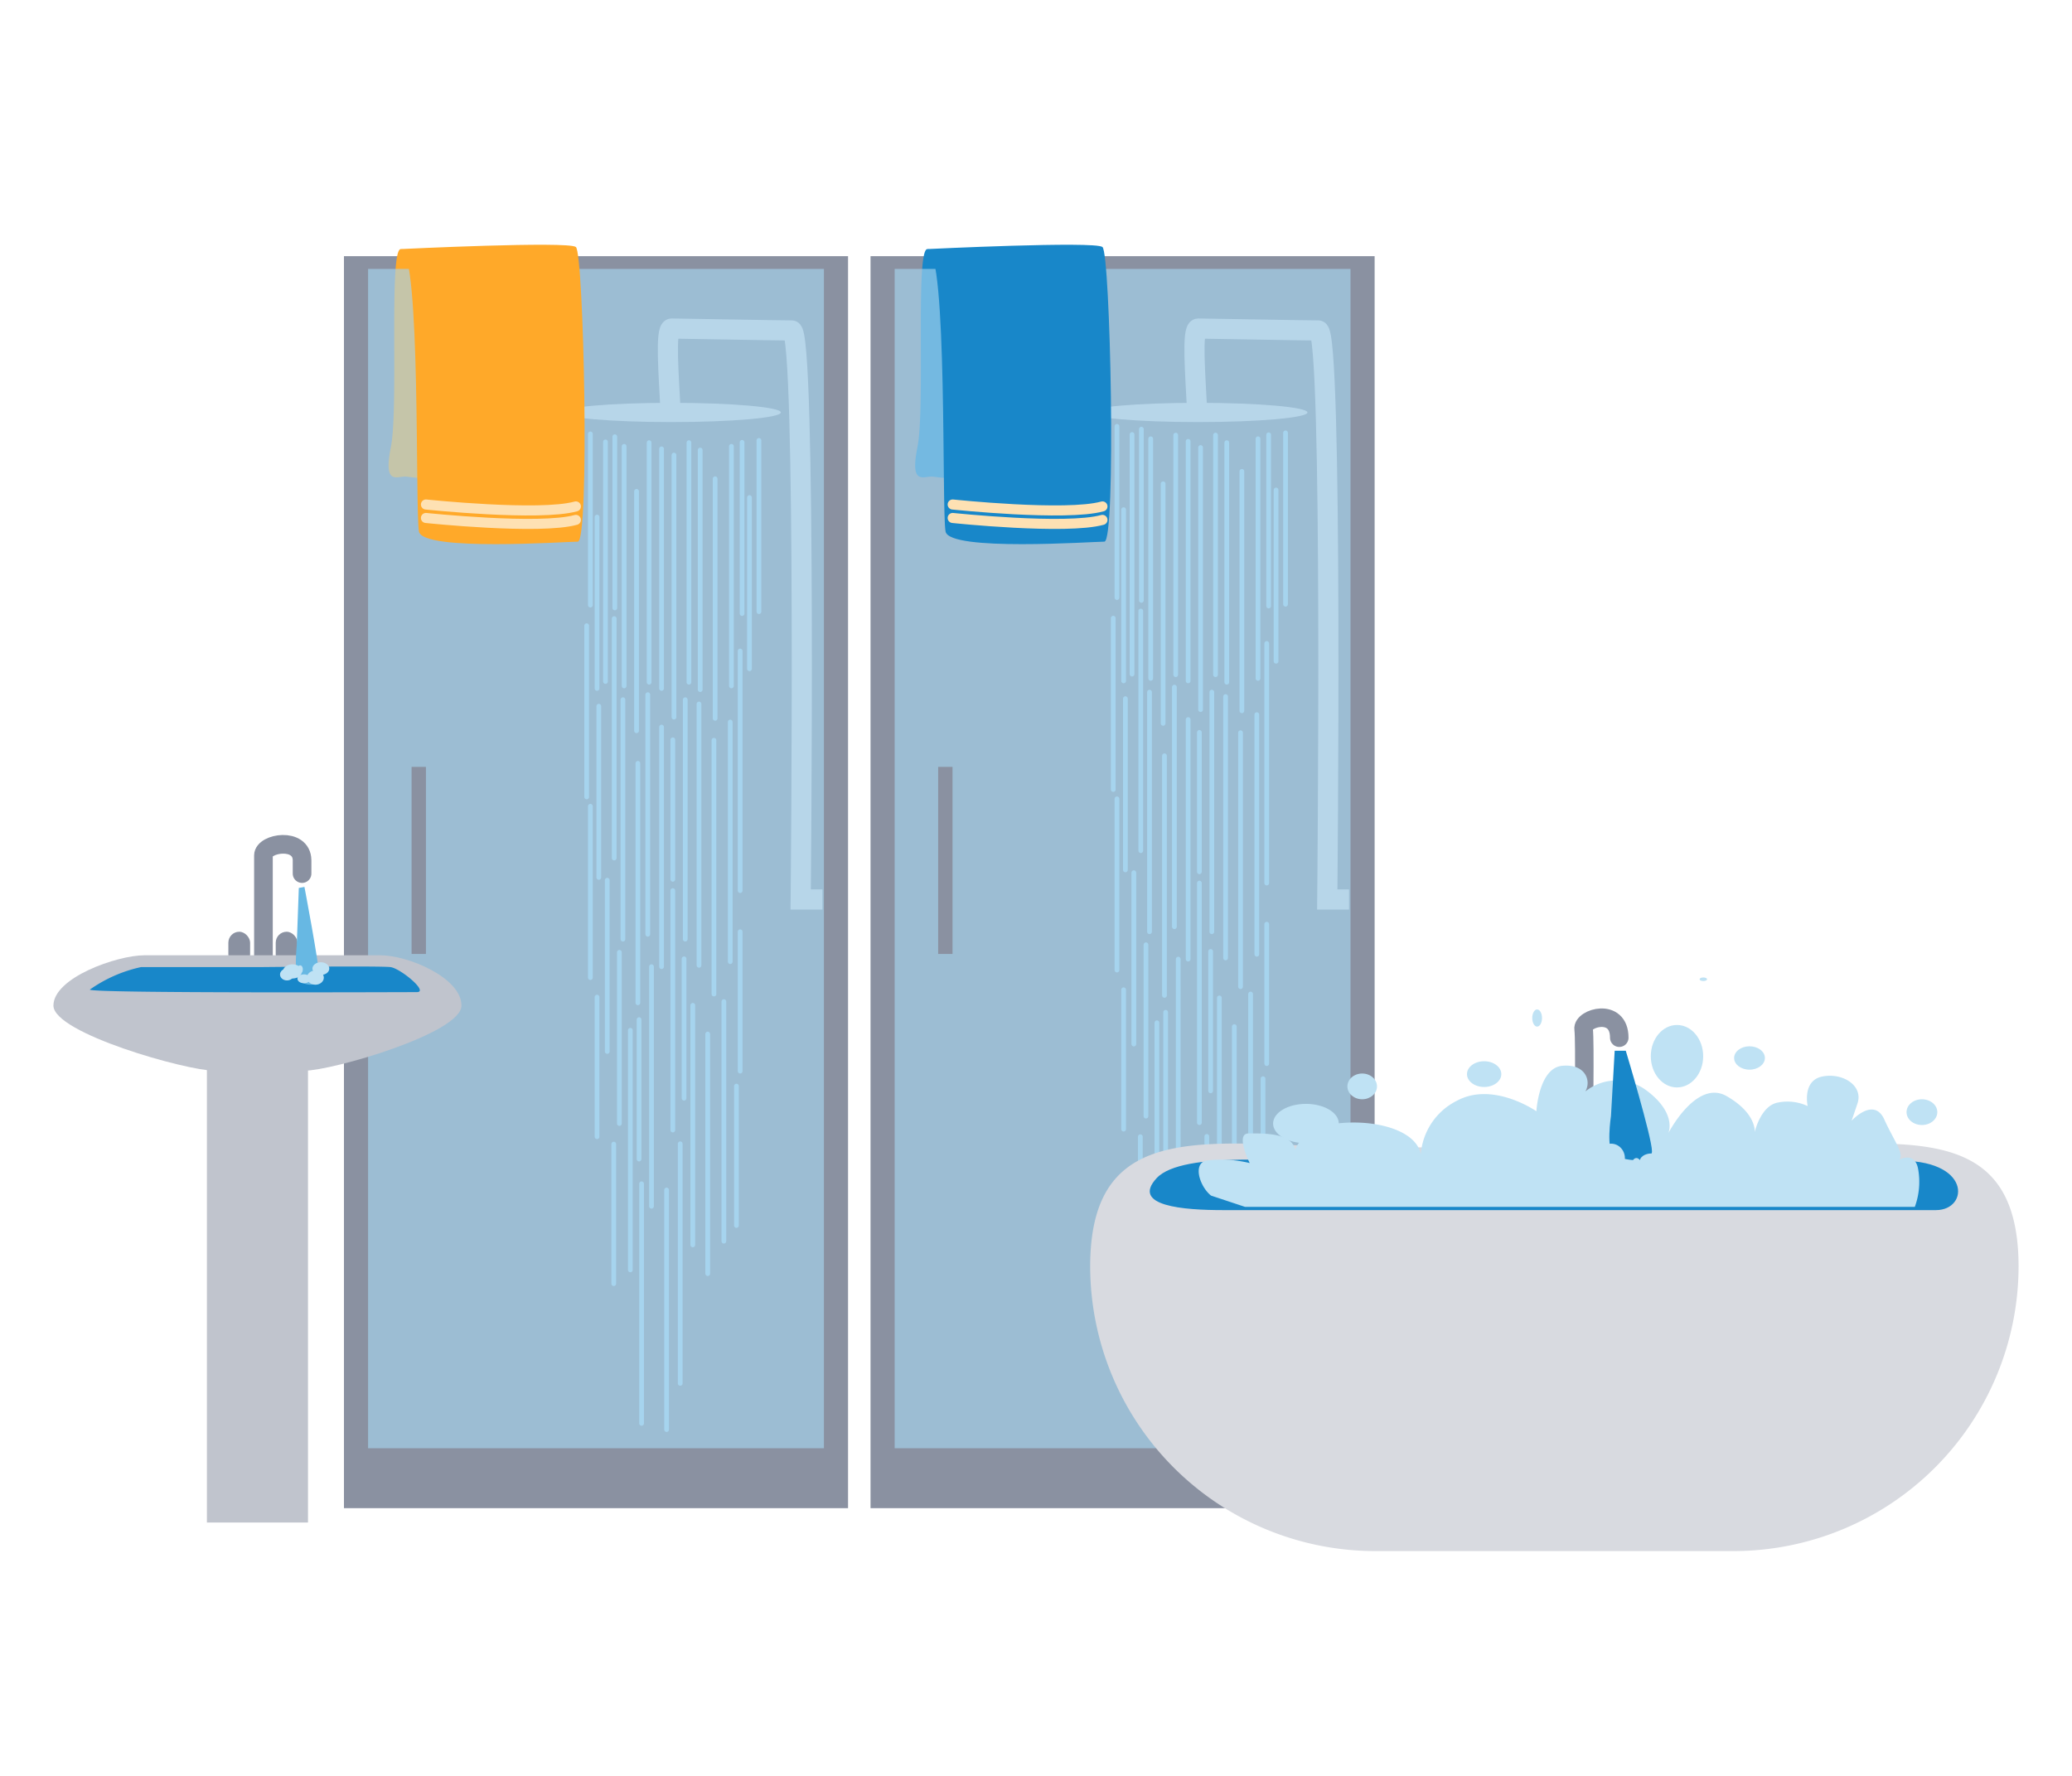 <svg xmlns="http://www.w3.org/2000/svg" viewBox="0 0 140 120"><defs><style>.cls-2{fill:#8a91a1}.cls-3,.cls-4,.cls-8{fill:none;stroke-miterlimit:10}.cls-3{stroke:#a7d5ef;stroke-width:.32px}.cls-3,.cls-8{stroke-linecap:round}.cls-4{stroke:#d8dae0;stroke-width:1.36px}.cls-5{fill:#d8dae0}.cls-6{fill:#1887c9}.cls-7{fill:#a7d5ef;opacity:.65;mix-blend-mode:hard-light}.cls-8{stroke:#fee1b3;stroke-width:.68px}.cls-9{fill:#ffa929}.cls-11{fill:#bfe2f4}.cls-13{fill:#c0c4cd}</style></defs><g style="isolation:isolate"><g id="Calque_1" data-name="Calque 1"><path class="cls-2" d="M58.82 17.31h34.06v84.6H58.82z"/><path class="cls-3" d="M77.75 29.65v16.19m.84-13.15v16.19m.85-19.48v16.19m.84-15.77v16.19m0 2.61v16.19m-1.6-13.74v16.19m-1.01-20.49v16.19m1.68-16.53v16.19m2.53-15.85v16.19m.93-15.89v17.66m-1.77-5.06v16.19m-1.43-11.05V81m-1.44-11.89V85.3m4.22-17.87v16.19m-.85-6.83v16.18m-2.61-13.49v16.19m1.69-15.76v16.18m.5-65.85v17.71m1.01-18.55v16.19m.76-15.68V46.1m.93 3.41v17.16m-.42 2.7v16.18m.51-53.7v16.18m1.01.26v16.19m.67-21v16.19m.13-30.29v11.57m.5-7.84v11.57m.64-15.43v11.58M77.12 29v11.57m-1.65-11.76v11.57m.45-5.94v11.57m-.7-4.24v11.58m.82-6.14v11.57m-.57-4.8v11.57m1.14-6.58v11.58m.82-6.71v11.58m3.61-25.93v9.42m-2.28 9.49v9.42m3.04-13.53v9.42m3.79-11.26v9.42m-.25 1.02v9.42m-9.42-15.43v9.42m1.13.51v9.42m.03-44.94v16.19m-.59-28.12v16.19m8.01 21.62v16.19m.5-53.71v16.19"/><path class="cls-4" d="M80.87 27.45c-.09-1.9-.36-5.25.09-5.25s7.13.13 8.12.13.6 38.45.6 38.45h1.47"/><ellipse class="cls-5" cx="80.94" cy="27.87" rx="7.4" ry=".65"/><path class="cls-6" d="M62.67 16.83c-.84-.06-.14 10.67-.68 13.38s.47 1.91 1.08 2a14.38 14.38 0 0 0 2.11.14S64.71 17 62.67 16.83z"/><path class="cls-7" d="M60.45 18.17h30.8v79.69h-30.8z"/><path class="cls-2" d="M63.39 51.82h.97v12.64h-.97z"/><path class="cls-6" d="M62.67 16.83c1.36.14.95 17.73 1.22 19.09s9.92.68 10.73.68.41-19.5-.13-19.91-11.82.14-11.82.14z"/><path class="cls-8" d="M64.37 35s7.67.81 10.12.13m-10.12-1.04s7.67.81 10.12.13"/><path class="cls-2" d="M23.24 17.31H57.3v84.6H23.24z"/><path class="cls-4" d="M45.29 27.45c-.09-1.9-.36-5.25.09-5.25s7.13.13 8.12.13.6 38.45.6 38.45h1.47"/><path class="cls-3" d="M42.17 30.16v16.19m.84-13.15v16.18m.85-19.47V46.1m.84-15.77v16.19m0 2.61v16.19m-1.6-13.74v16.18m-1.01-20.48v16.18m1.68-16.52v16.19m2.53-15.85v16.18m.93-15.89v17.66m-1.77-5.05v16.18m-1.44-11.04v16.19m-1.43-11.89v16.19m4.22-17.88v16.19m-.85-6.83v16.19m-2.61-13.49v16.19m1.69-15.77V96.6m.5-65.85v17.71m1.01-18.55V46.1m.76-15.69V46.6m.93 3.42v17.15m-.42 2.7v16.19m.5-53.71v16.19m1.02.25v16.19m.67-20.99v16.19m.13-30.29v11.57m.5-7.84v11.57m.64-15.43v11.57m-9.74-11.82v11.57m-1.65-11.76v11.57m.45-5.95v11.58m-.7-4.24v11.57m.82-6.13v11.57m-.57-4.81v11.58m1.14-6.58v11.57m.82-6.7v11.57m3.61-25.93v9.43m-2.28 9.48v9.42m3.04-13.53v9.42m3.79-11.25v9.42m-.25 1.01v9.42m-9.42-15.43v9.43m1.13.5v9.43m.03-44.94v16.18m-.59-28.12v16.19m8 21.63v16.19m.51-53.71v16.19"/><ellipse class="cls-5" cx="45.36" cy="27.87" rx="7.4" ry=".65"/><path class="cls-9" d="M27.09 16.83c-.84-.06-.14 10.67-.68 13.38s.47 1.91 1.08 2a14.38 14.38 0 0 0 2.11.14S29.12 17 27.09 16.83z"/><path class="cls-7" d="M24.87 18.17h30.8v79.69h-30.8z"/><path class="cls-2" d="M27.81 51.82h.97v12.64h-.97z"/><path class="cls-9" d="M27.09 16.83c1.36.14.95 17.73 1.22 19.09s9.92.68 10.73.68.41-19.5-.13-19.91-11.82.14-11.82.14z"/><path class="cls-8" d="M28.78 35s7.68.81 10.13.13m-10.13-1.04s7.68.81 10.13.13"/><path d="M107 76.61s.11-6.32 0-7.07 2.41-1.5 2.41.58" stroke-width="1.25" stroke="#8a91a1" stroke-linecap="round" fill="none" stroke-miterlimit="10"/><path class="cls-5" d="M117.17 104.81H92.88A19.27 19.27 0 0 1 73.66 85.6c0-10.57 8.65-8.07 19.22-8.07h24.29c10.57 0 19.22-2.5 19.22 8.07a19.27 19.27 0 0 1-19.22 19.21z"/><path class="cls-6" d="M89.8 78.53c-2.25 0-9.9-.81-11.65 1.08s1.83 2.16 4.49 2.16h48.17c2.25 0 2.42-3.5-2.74-3.33-2.07.07-34.53.09-38.27.09z"/><path class="cls-11" d="M81.83 80.79c-.71-.55-1.26-2.05-.39-2.36a8.16 8.16 0 0 1 3 .16s-1-2-.08-2 2.92-.08 3.15 1.1c0 0 .48-1.57 3.08-1.8s5.13.57 5.41 2.11a4.42 4.42 0 0 1 2.44-3.62c2.45-1.33 5.37.71 5.37.71s.16-2.91 1.73-3.07 2 1 1.58 1.73a3.37 3.37 0 0 1 4.11-.08c2.13 1.58 1.49 2.91 1.49 2.91s1.9-3.69 3.95-2.51 1.89 2.43 1.89 2.43.4-1.8 1.58-2a3.21 3.21 0 0 1 2 .24s-.39-1.73 1-2 2.76.63 2.37 1.81l-.4 1.18s1.5-1.65 2.21-.08 1.58 2.6.79 2.83c0 0 1.27-.86 1.5.55a4.91 4.91 0 0 1-.23 2.52H84.12z"/><ellipse class="cls-11" cx="92.04" cy="73.41" rx="1" ry=".87"/><ellipse class="cls-11" cx="103.86" cy="68.79" rx=".33" ry=".58"/><ellipse class="cls-11" cx="100.28" cy="72.58" rx="1.16" ry=".87"/><ellipse class="cls-11" cx="118.21" cy="71.49" rx="1.04" ry=".79"/><ellipse class="cls-11" cx="115.09" cy="66.17" rx=".25" ry=".12"/><ellipse class="cls-11" cx="129.86" cy="75.15" rx="1.04" ry=".87"/><ellipse class="cls-11" cx="113.31" cy="71.37" rx="1.77" ry="2.11"/><ellipse class="cls-11" cx="88.24" cy="75.92" rx="2.22" ry="1.33"/><path class="cls-6" d="M109.1 71l-.25 4.41s-.36 2.33.22 2.66 2.55.64 2.55-.28-1.77-6.79-1.77-6.79z"/><ellipse class="cls-11" cx="108.86" cy="78.26" rx=".93" ry=".98"/><ellipse class="cls-11" cx="111.59" cy="78.48" rx=".8" ry=".54"/><ellipse class="cls-11" cx="110.57" cy="78.75" rx=".33" ry=".5"/><path d="M17.8 66v-8.2c0-.84 2.58-1.26 2.61.32v.91" stroke-width="1.26" stroke="#8a91a1" stroke-linecap="round" fill="none" stroke-miterlimit="10"/><path class="cls-13" d="M13.98 70.5h6.83v32.38h-6.83z"/><rect class="cls-2" x="15.43" y="62.96" width="1.47" height="2.28" rx=".74"/><rect class="cls-2" x="18.63" y="62.96" width="1.47" height="2.28" rx=".74"/><path class="cls-13" d="M20.56 72.35h-6.07c-1.87 0-10.88-2.53-10.88-4.4 0-1.88 4.28-3.4 6.16-3.4H25.7c1.88 0 5.48 1.52 5.48 3.4 0 1.87-8.75 4.4-10.62 4.4z"/><path class="cls-6" d="M17.52 65.35h-8a9.49 9.49 0 0 0-3.45 1.52c0 .26 21.25.17 22.09.17s-1.1-1.6-1.77-1.69-8.87 0-8.87 0z"/><path d="M20.19 60l-.14 3.89s-.2 2 .12 2.34 1.4.56 1.4-.24-1-6.06-1-6.06z" fill="#67b8e3"/><ellipse class="cls-11" cx="19.76" cy="65.64" rx=".64" ry=".48"/><ellipse class="cls-11" cx="21.68" cy="65.45" rx=".57" ry=".43"/><ellipse class="cls-11" cx="21.31" cy="66.06" rx=".57" ry=".48"/><ellipse class="cls-11" cx="19.39" cy="65.85" rx=".47" ry=".4"/><ellipse class="cls-11" cx="20.54" cy="66.14" rx=".44" ry=".3"/><ellipse class="cls-11" cx="20.28" cy="65.5" rx=".18" ry=".27"/></g></g></svg>